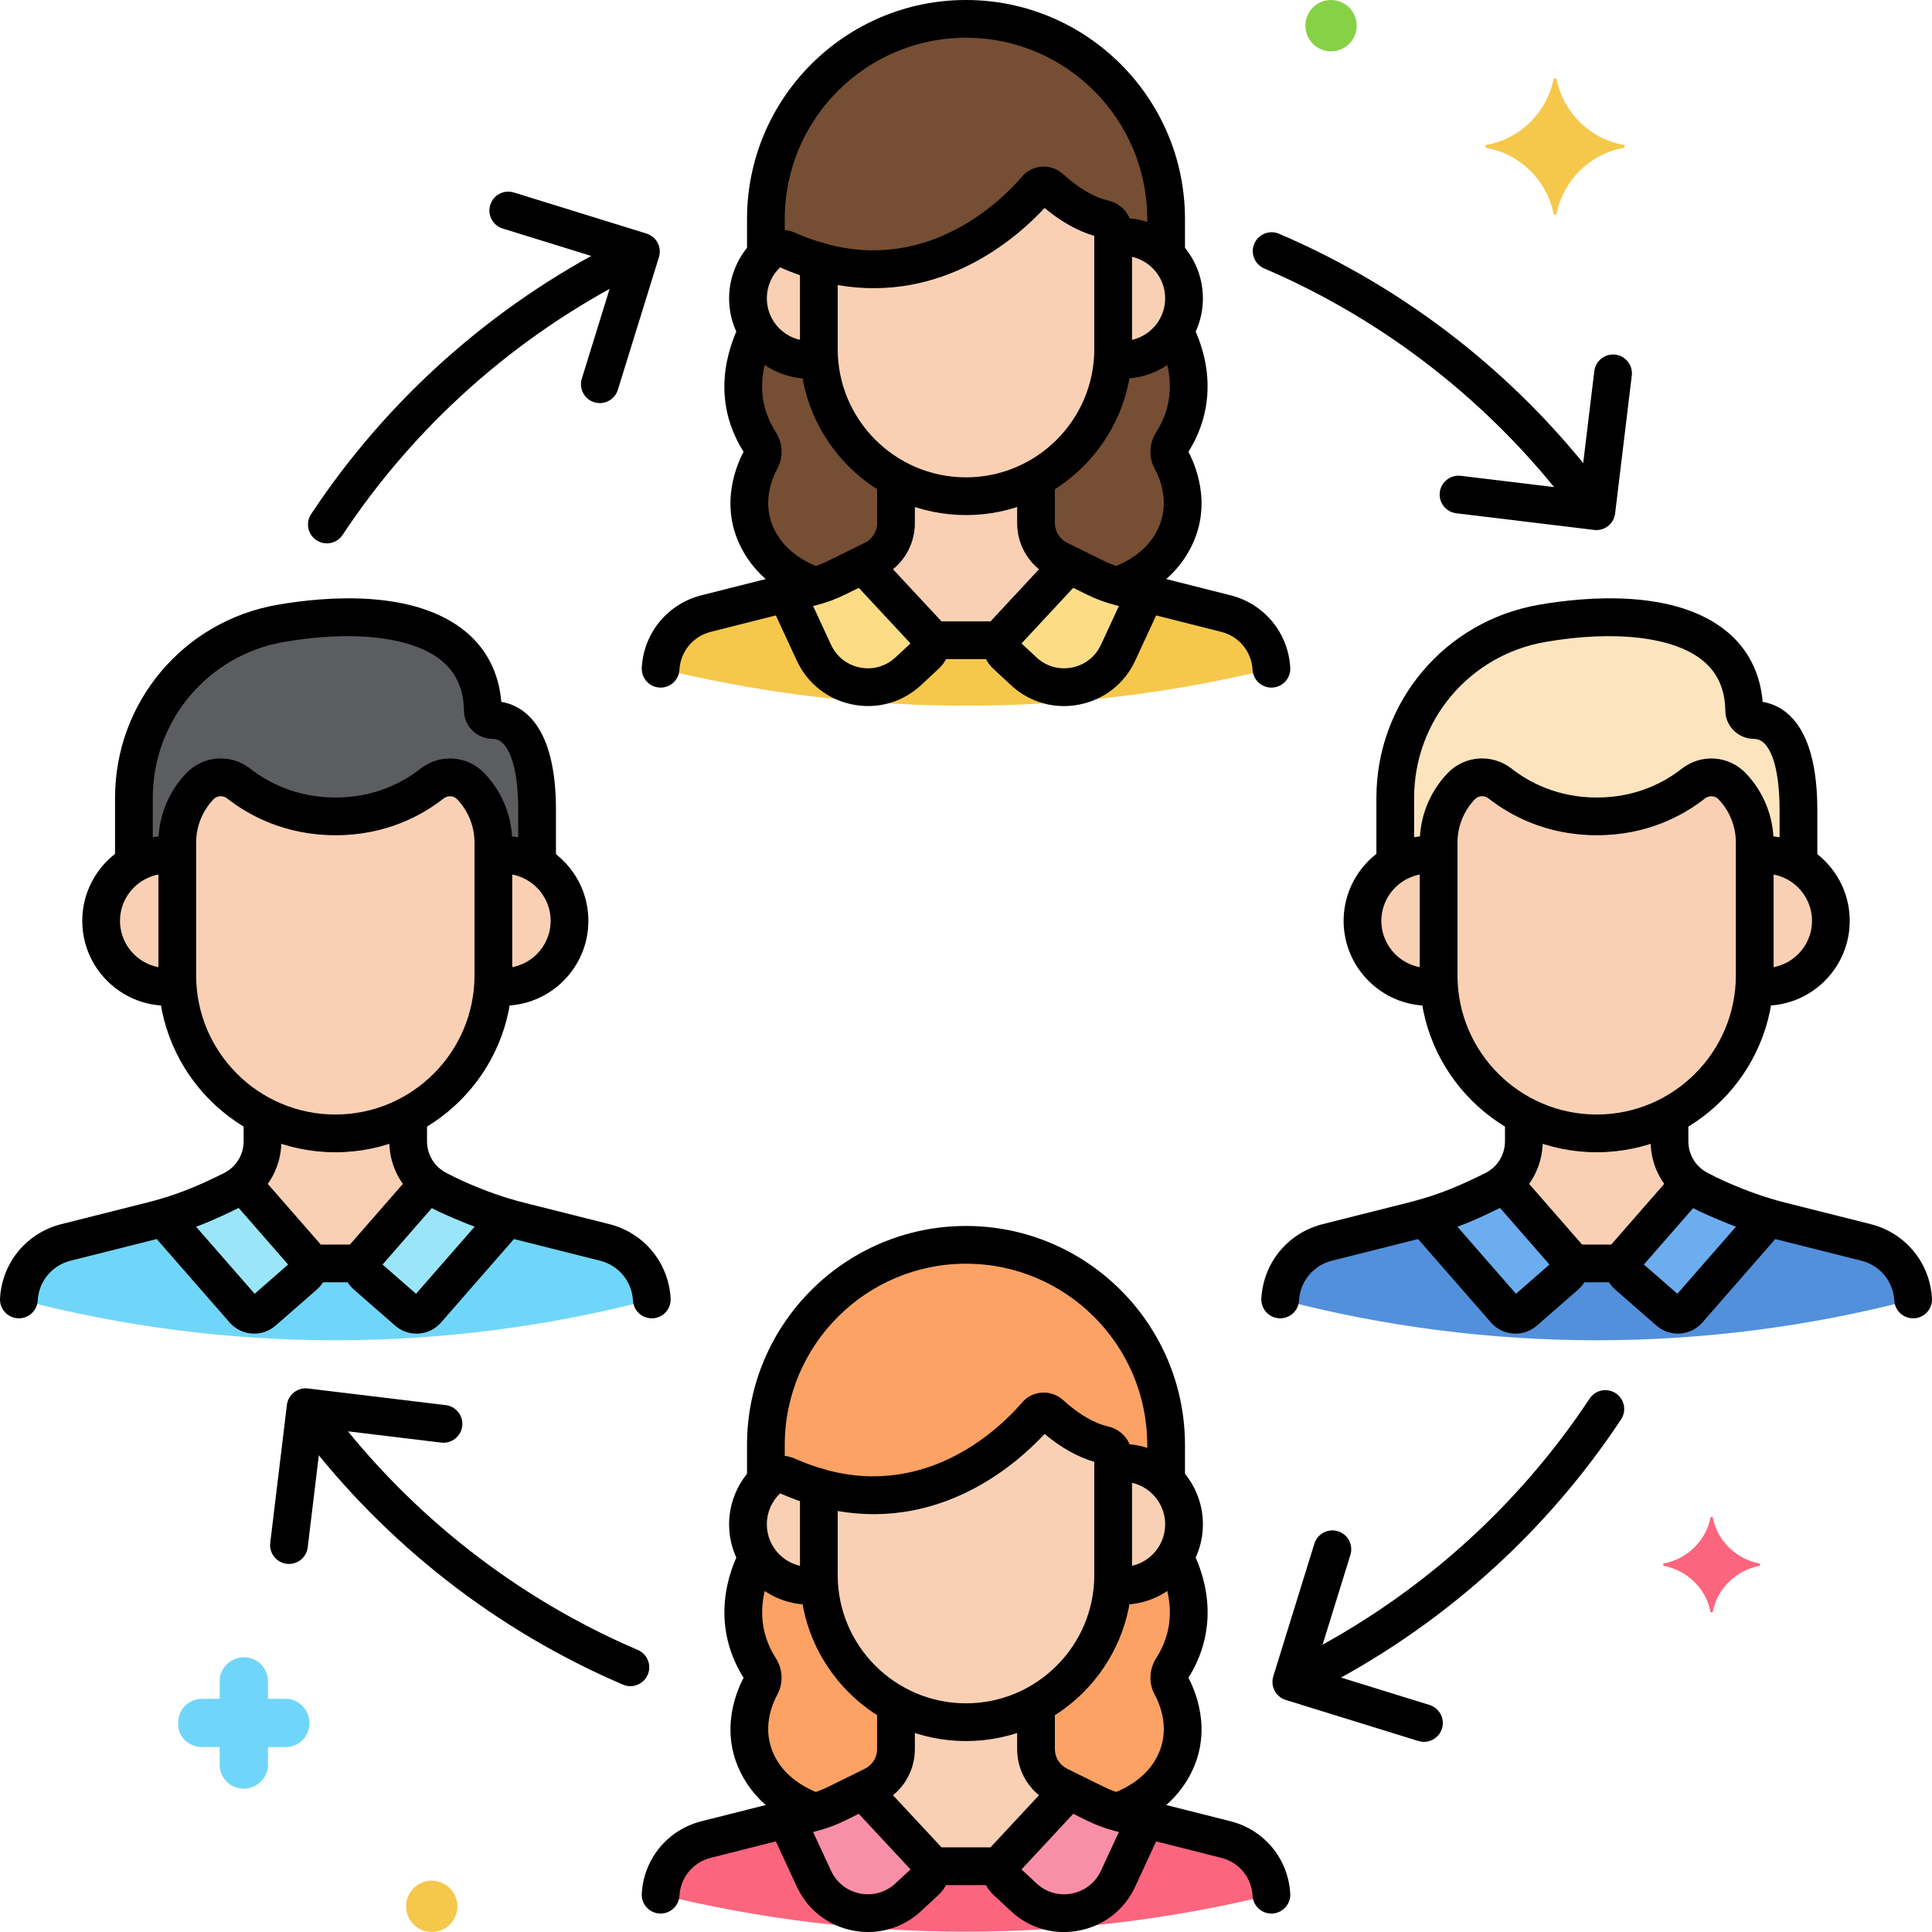 <?xml version="1.0" encoding="utf-8"?>
<!-- Generator: Adobe Illustrator 24.0.0, SVG Export Plug-In . SVG Version: 6.00 Build 0)  -->
<svg version="1.1" xmlns="http://www.w3.org/2000/svg" xmlns:xlink="http://www.w3.org/1999/xlink" x="0px" y="0px"
	 viewBox="0 0 256 256" enable-background="new 0 0 256 256" xml:space="preserve">
<g id="Layer_1">
</g>
<g id="Layer_2">
</g>
<g id="Layer_3">
</g>
<g id="Layer_4">
</g>
<g id="Layer_5">
</g>
<g id="Layer_6">
</g>
<g id="Layer_7">
</g>
<g id="Layer_8">
</g>
<g id="Layer_9">
</g>
<g id="Layer_10">
</g>
<g id="Layer_11">
</g>
<g id="Layer_12">
</g>
<g id="Layer_13">
</g>
<g id="Layer_14">
</g>
<g id="Layer_15">
</g>
<g id="Layer_16">
</g>
<g id="Layer_17">
</g>
<g id="Layer_18">
</g>
<g id="Layer_19">
</g>
<g id="Layer_20">
</g>
<g id="Layer_21">
</g>
<g id="Layer_22">
</g>
<g id="Layer_23">
</g>
<g id="Layer_24">
</g>
<g id="Layer_25">
</g>
<g id="Layer_26">
</g>
<g id="Layer_27">
</g>
<g id="Layer_28">
</g>
<g id="Layer_29">
</g>
<g id="Layer_30">
</g>
<g id="Layer_31">
</g>
<g id="Layer_32">
</g>
<g id="Layer_33">
</g>
<g id="Layer_34">
</g>
<g id="Layer_35">
</g>
<g id="Layer_36">
</g>
<g id="Layer_37">
</g>
<g id="Layer_38">
</g>
<g id="Layer_39">
</g>
<g id="Layer_40">
</g>
<g id="Layer_41">
</g>
<g id="Layer_42">
	<g>
		<g>
			<g>
				<path fill="#F9D0B4" d="M62.384,104.186c-1.37-1.436-3.596-1.568-5.157-0.343c-2.468,1.938-6.739,4.332-12.771,4.332
					c-6.047,0-10.34-2.406-12.819-4.346c-1.56-1.221-3.782-1.084-5.149,0.35l-0.007,0.008c-1.92,2.014-2.992,4.69-2.992,7.473
					v17.577c0,11.519,9.425,20.944,20.944,20.944c11.519,0,20.944-9.425,20.944-20.944v-17.577
					C65.376,108.875,64.305,106.199,62.384,104.186z"/>
			</g>
		</g>
		<g>
			<g>
				<path fill="#F9D0B4" d="M66.72,113.274c-0.458,0-0.906,0.039-1.344,0.106v15.855c0,0.472-0.022,0.94-0.053,1.405
					c0.456,0.073,0.92,0.122,1.397,0.122c4.829,0,8.744-3.915,8.744-8.744S71.55,113.274,66.72,113.274z"/>
			</g>
		</g>
		<g>
			<g>
				<path fill="#F9D0B4" d="M23.489,129.235V113.38c-0.438-0.068-0.886-0.106-1.344-0.106c-4.829,0-8.744,3.915-8.744,8.744
					s3.915,8.744,8.744,8.744c0.477,0,0.941-0.049,1.397-0.122v0C23.511,130.175,23.489,129.708,23.489,129.235z"/>
			</g>
		</g>
		<g>
			<g>
				<path fill="#5B5D60" d="M65.298,95.408c-0.701,0-1.309-0.541-1.319-1.242c-0.161-11.67-13.487-13.863-26.759-11.571
					c-11.252,1.943-19.476,11.701-19.476,23.119v8.756c1.294-0.756,2.795-1.197,4.402-1.197c0.458,0,0.906,0.038,1.344,0.106v-1.722
					c0-2.783,1.071-5.459,2.992-7.473l0.007-0.008c1.367-1.433,3.589-1.57,5.149-0.35c2.479,1.94,6.772,4.346,12.819,4.346
					c6.032,0,10.303-2.395,12.771-4.332c1.561-1.225,3.788-1.093,5.157,0.343c1.921,2.014,2.992,4.69,2.992,7.473v1.722
					c0.438-0.068,0.886-0.106,1.344-0.106c1.626,0,3.143,0.452,4.448,1.225v-7.189C71.168,96.86,67.395,95.408,65.298,95.408z"/>
			</g>
		</g>
		<g>
			<g>
				<path fill="#70D6F9" d="M80.131,164.629l-11.339-2.854c-6.01-1.513-10.736-4.105-10.675-4.074
					c-2.471-1.218-4.036-3.734-4.036-6.489v-3.408c-2.892,1.514-6.174,2.376-9.649,2.376s-6.756-0.863-9.649-2.376v3.408
					c0,2.751-1.56,5.269-4.028,6.485c-3.342,1.648-6.258,2.964-10.683,4.078l-11.339,2.854c-3.508,0.883-6.034,3.944-6.235,7.555h0
					c27.49,7.211,56.375,7.211,83.865,0h0C86.164,168.573,83.638,165.512,80.131,164.629z"/>
			</g>
		</g>
		<g>
			<g>
				<path fill="#5290DB" d="M247.265,164.629l-11.339-2.854c-6.01-1.513-10.736-4.105-10.675-4.074
					c-2.471-1.218-4.036-3.734-4.036-6.489v-3.408c-2.892,1.514-6.174,2.376-9.649,2.376h0c-3.475,0-6.756-0.863-9.649-2.376v3.408
					c0,2.751-1.56,5.269-4.028,6.485c-3.342,1.648-6.257,2.964-10.683,4.078l-11.339,2.854c-3.508,0.883-6.034,3.944-6.235,7.555h0
					c27.49,7.211,56.375,7.211,83.865,0h0C253.299,168.573,250.773,165.512,247.265,164.629z"/>
			</g>
		</g>
		<g>
			<g>
				<path fill="#F9D0B4" d="M229.519,104.186c-1.369-1.436-3.596-1.568-5.157-0.343c-2.468,1.938-6.739,4.332-12.771,4.332
					c-6.047,0-10.34-2.406-12.819-4.346c-1.56-1.221-3.782-1.084-5.149,0.35l-0.007,0.008c-1.921,2.014-2.992,4.69-2.992,7.473
					v17.577c0,11.519,9.425,20.944,20.944,20.944h0c11.519,0,20.944-9.425,20.944-20.944v-17.577
					C232.511,108.875,231.439,106.199,229.519,104.186z"/>
			</g>
		</g>
		<g>
			<g>
				<path fill="#F9D0B4" d="M233.855,113.274c-0.458,0-0.906,0.039-1.344,0.106v15.855c0,0.472-0.022,0.94-0.053,1.405
					c0.456,0.073,0.92,0.122,1.397,0.122c4.829,0,8.744-3.915,8.744-8.744S238.684,113.274,233.855,113.274z"/>
			</g>
		</g>
		<g>
			<g>
				<path fill="#F9D0B4" d="M190.624,129.235V113.38c-0.438-0.068-0.886-0.106-1.344-0.106c-4.829,0-8.744,3.915-8.744,8.744
					s3.915,8.744,8.744,8.744c0.477,0,0.941-0.049,1.397-0.122v0C190.645,130.175,190.624,129.708,190.624,129.235z"/>
			</g>
		</g>
		<g>
			<g>
				<path fill="#FCE4BE" d="M232.433,95.408c-0.701,0-1.309-0.541-1.319-1.242c-0.161-11.67-13.487-13.863-26.759-11.571
					c-11.252,1.943-19.476,11.701-19.476,23.119v8.756c1.294-0.756,2.795-1.197,4.402-1.197c0.458,0,0.906,0.038,1.344,0.106v-1.722
					c0-2.783,1.071-5.459,2.992-7.473l0.007-0.008c1.367-1.433,3.589-1.57,5.149-0.35c2.479,1.94,6.772,4.346,12.819,4.346
					c6.032,0,10.303-2.395,12.771-4.332c1.561-1.225,3.788-1.093,5.157,0.343c1.921,2.014,2.992,4.69,2.992,7.473v1.722
					c0.438-0.068,0.886-0.106,1.344-0.106c1.626,0,3.143,0.452,4.448,1.225v-7.189C238.303,96.86,234.529,95.408,232.433,95.408z"/>
			</g>
		</g>
		<g>
			<g>
				<path fill="#F9D0B4" d="M148.751,31.391c-0.426,0-0.843,0.036-1.251,0.099v14.762c0,0.44-0.02,0.875-0.049,1.308
					c0.424,0.068,0.857,0.114,1.3,0.114c4.496,0,8.141-3.645,8.141-8.141C156.892,35.035,153.247,31.391,148.751,31.391z"/>
			</g>
		</g>
		<g>
			<g>
				<path fill="#F9D0B4" d="M146.3,29.013c-1.973-0.457-4.369-1.6-7.115-4.095c-0.543-0.494-1.381-0.453-1.858,0.104
					c-2.97,3.466-13.5,13.983-28.826,9.617v11.612c0,10.725,8.775,19.499,19.499,19.499c10.725,0,19.499-8.775,19.499-19.499V30.498
					C147.499,29.782,146.998,29.174,146.3,29.013z"/>
			</g>
		</g>
		<g>
			<g>
				<path fill="#F9D0B4" d="M108.501,46.251V34.639c-1.339-0.382-2.714-0.875-4.124-1.498c-0.909-0.401-1.971-0.217-2.696,0.463
					c-1.582,1.483-2.572,3.587-2.572,5.927c0,4.496,3.645,8.141,8.141,8.141c0.444,0,0.876-0.045,1.3-0.114
					C108.521,47.126,108.501,46.691,108.501,46.251z"/>
			</g>
		</g>
		<g>
			<g>
				<path fill="#754E34" d="M128,2.5c-14.584,0-26.516,11.932-26.516,26.516v4.792c0.066-0.067,0.127-0.138,0.196-0.203
					c0.725-0.68,1.787-0.865,2.696-0.463c1.41,0.623,2.785,1.116,4.124,1.498c15.326,4.365,25.856-6.151,28.826-9.617
					c0.477-0.557,1.315-0.598,1.858-0.104c2.746,2.495,5.142,3.638,7.115,4.095c0.698,0.162,1.199,0.769,1.199,1.485v0.992
					c0.408-0.063,0.825-0.099,1.251-0.099c2.253,0,4.291,0.915,5.765,2.394v-4.769C154.516,14.432,142.583,2.5,128,2.5z"/>
			</g>
		</g>
		<g>
			<g>
				<path fill="#754E34" d="M155.313,58.603c3.724-5.841,1.965-11.528,0.323-14.74c-1.442,2.286-3.982,3.81-6.885,3.81
					c-0.444,0-0.876-0.045-1.3-0.114c-0.458,6.823-4.461,12.714-10.175,15.829v5.914c0,1.893,0.993,3.625,2.585,4.606
					c0.638,0.393-0.172-0.068,5.26,2.634c0.731,0.36,1.696,0.742,2.44,0.975c0.148,0.046,0.297,0.087,0.446,0.129
					c2.87-1.05,5.401-2.718,7.041-5.314c3.007-4.761,1.252-9.374,0.146-11.438C154.803,60.167,154.87,59.297,155.313,58.603z"/>
			</g>
		</g>
		<g>
			<g>
				<path fill="#754E34" d="M108.55,47.559c-0.424,0.068-0.857,0.114-1.3,0.114c-2.902,0-5.443-1.524-6.884-3.81
					c-1.643,3.212-3.402,8.899,0.322,14.74c0.443,0.694,0.51,1.564,0.121,2.289c-1.107,2.065-2.861,6.677,0.146,11.438
					c1.64,2.596,4.172,4.264,7.041,5.314c0.149-0.042,0.298-0.083,0.446-0.129c0.744-0.233,1.709-0.615,2.44-0.975
					c5.784-2.877,4.67-2.27,5.26-2.634c1.591-0.98,2.585-2.713,2.585-4.606v-5.914C113.011,60.274,109.008,54.382,108.55,47.559z"/>
			</g>
		</g>
		<g>
			<g>
				<path fill="#F9D0B4" d="M148.751,193.838c-0.426,0-0.843,0.036-1.251,0.099v14.762c0,0.44-0.02,0.875-0.049,1.308
					c0.424,0.068,0.857,0.114,1.3,0.114c4.496,0,8.141-3.645,8.141-8.141C156.892,197.483,153.247,193.838,148.751,193.838z"/>
			</g>
		</g>
		<g>
			<g>
				<path fill="#F9D0B4" d="M146.3,191.46c-1.973-0.457-4.369-1.6-7.115-4.095c-0.543-0.494-1.381-0.453-1.858,0.104
					c-2.97,3.466-13.5,13.983-28.826,9.617v11.612c0,10.725,8.775,19.499,19.499,19.499c10.725,0,19.499-8.775,19.499-19.499
					v-15.753C147.499,192.229,146.998,191.622,146.3,191.46z"/>
			</g>
		</g>
		<g>
			<g>
				<path fill="#F9D0B4" d="M108.501,208.699v-11.612c-1.339-0.382-2.714-0.875-4.124-1.498c-0.909-0.402-1.971-0.217-2.696,0.463
					c-1.582,1.483-2.572,3.587-2.572,5.927c0,4.496,3.645,8.141,8.141,8.141c0.444,0,0.876-0.045,1.3-0.113
					C108.521,209.574,108.501,209.139,108.501,208.699z"/>
			</g>
		</g>
		<g>
			<g>
				<path fill="#FCA265" d="M128,164.947c-14.584,0-26.516,11.932-26.516,26.516v4.792c0.066-0.067,0.127-0.138,0.196-0.203
					c0.725-0.68,1.787-0.865,2.696-0.463c1.41,0.623,2.785,1.116,4.124,1.498c15.326,4.365,25.856-6.151,28.826-9.617
					c0.477-0.557,1.315-0.598,1.858-0.104c2.746,2.495,5.142,3.638,7.115,4.095c0.698,0.162,1.199,0.769,1.199,1.485v0.992
					c0.408-0.063,0.825-0.099,1.251-0.099c2.253,0,4.291,0.915,5.765,2.394v-4.769C154.516,176.879,142.583,164.947,128,164.947z"/>
			</g>
		</g>
		<g>
			<g>
				<path fill="#FC657E" d="M162.435,243.748l-3.876-0.978c-0.363-0.092-9.591-2.421-10.067-2.541
					c-1.165-0.293-2.296-0.709-3.373-1.24l-4.821-2.377c-1.851-0.913-3.023-2.798-3.023-4.862v-5.914
					c-2.762,1.506-5.923,2.363-9.275,2.363c-3.351,0-6.513-0.857-9.275-2.363v5.914c0,2.064-1.172,3.949-3.024,4.862l-4.821,2.377
					c-1.078,0.531-2.208,0.947-3.373,1.24c-0.069,0.017-10.003,2.525-10.067,2.541l-3.876,0.978
					c-3.393,0.854-5.837,3.815-6.031,7.309h0c26.582,6.531,54.35,6.531,80.933,0h0C168.272,247.563,165.828,244.602,162.435,243.748
					z"/>
			</g>
		</g>
		<g>
			<g>
				<path fill="#F5C84C" d="M162.435,81.301l-3.876-0.978c-0.363-0.092-9.591-2.421-10.067-2.541
					c-1.165-0.293-2.296-0.709-3.373-1.24l-4.821-2.377c-1.851-0.913-3.023-2.798-3.023-4.862v-5.914
					c-2.762,1.506-5.923,2.363-9.275,2.363c-3.351,0-6.513-0.857-9.275-2.363v5.914c0,2.064-1.172,3.949-3.024,4.862l-4.821,2.377
					c-1.078,0.531-2.208,0.947-3.373,1.24c-0.069,0.017-10.003,2.525-10.067,2.541l-3.876,0.978
					c-3.393,0.854-5.837,3.815-6.031,7.309h0c26.582,6.531,54.35,6.531,80.933,0h0C168.272,85.116,165.828,82.155,162.435,81.301z"
					/>
			</g>
		</g>
		<g>
			<g>
				<path fill="#FCA265" d="M155.313,221.05c3.724-5.841,1.965-11.528,0.323-14.74c-1.442,2.286-3.982,3.81-6.885,3.81
					c-0.444,0-0.876-0.045-1.3-0.114c-0.458,6.823-4.461,12.714-10.175,15.829v5.914c0,1.893,0.993,3.625,2.585,4.606
					c0.638,0.393-0.172-0.068,5.26,2.634c0.731,0.36,1.696,0.742,2.44,0.975c0.148,0.046,0.297,0.087,0.446,0.129
					c2.87-1.05,5.401-2.718,7.041-5.314c3.007-4.761,1.252-9.374,0.146-11.438C154.803,222.614,154.87,221.744,155.313,221.05z"/>
			</g>
		</g>
		<g>
			<g>
				<path fill="#FCA265" d="M108.55,210.007c-0.424,0.068-0.857,0.114-1.3,0.114c-2.902,0-5.443-1.524-6.884-3.81
					c-1.643,3.212-3.402,8.899,0.322,14.74c0.443,0.694,0.51,1.563,0.121,2.289c-1.107,2.065-2.861,6.677,0.146,11.438
					c1.64,2.597,4.172,4.264,7.041,5.314c0.149-0.042,0.298-0.083,0.446-0.129c0.744-0.233,1.709-0.615,2.44-0.975
					c5.784-2.877,4.67-2.27,5.26-2.634c1.591-0.98,2.585-2.713,2.585-4.606v-5.914C113.011,222.721,109.008,216.829,108.55,210.007z
					"/>
			</g>
		</g>
		<g>
			<g>
				<path fill="#9BE5F9" d="M58.117,157.7c-0.495-0.244-0.942-0.552-1.358-0.892l-8.403,9.621c-0.659,0.755-0.582,1.901,0.173,2.56
					l5.469,4.777c0.755,0.659,1.901,0.582,2.56-0.173l10.691-12.24C61.995,159.826,58.061,157.673,58.117,157.7z"/>
			</g>
		</g>
		<g>
			<g>
				<path fill="#9BE5F9" d="M40.51,166.429l-8.403-9.621c-0.417,0.34-0.864,0.648-1.358,0.892c-2.932,1.446-5.539,2.636-9.126,3.659
					l10.686,12.234c0.659,0.755,1.805,0.832,2.56,0.173l5.469-4.777C41.092,168.33,41.169,167.184,40.51,166.429z"/>
			</g>
		</g>
		<g>
			<g>
				<path fill="#F9D0B4" d="M54.081,151.211v-3.409c-2.893,1.514-6.174,2.376-9.649,2.376h0c-3.475,0-6.756-0.862-9.649-2.376v3.409
					c0,2.203-1.012,4.241-2.677,5.597l8.403,9.621c0.251,0.287,0.393,0.631,0.434,0.982h6.977c0.041-0.352,0.184-0.695,0.434-0.982
					l8.403-9.621C55.094,155.452,54.081,153.414,54.081,151.211z"/>
			</g>
		</g>
		<g>
			<g>
				<path fill="#6CADEF" d="M225.252,157.7c-0.495-0.244-0.942-0.552-1.358-0.892l-8.403,9.621c-0.659,0.755-0.582,1.901,0.173,2.56
					l5.469,4.777c0.755,0.659,1.901,0.582,2.56-0.173l10.691-12.24C229.129,159.826,225.195,157.673,225.252,157.7z"/>
			</g>
		</g>
		<g>
			<g>
				<path fill="#6CADEF" d="M207.644,166.429l-8.403-9.621c-0.417,0.34-0.864,0.648-1.358,0.892
					c-2.932,1.446-5.539,2.636-9.126,3.659l10.686,12.234c0.659,0.755,1.805,0.832,2.56,0.173l5.469-4.777
					C208.226,168.33,208.304,167.184,207.644,166.429z"/>
			</g>
		</g>
		<g>
			<g>
				<path fill="#F9D0B4" d="M221.216,151.211v-3.409c-2.893,1.514-6.174,2.376-9.649,2.376h0c-3.475,0-6.756-0.862-9.649-2.376
					v3.409c0,2.203-1.012,4.241-2.677,5.597l8.403,9.621c0.251,0.287,0.393,0.631,0.434,0.982h6.977
					c0.041-0.352,0.184-0.695,0.434-0.982l8.403-9.621C222.228,155.452,221.216,153.414,221.216,151.211z"/>
			</g>
		</g>
		<g>
			<g>
				<path fill="#FCDD86" d="M122.799,83.903l-8.443-9.075l-3.475,1.713c-1.078,0.531-2.208,0.947-3.373,1.24
					c-0.026,0.007-1.495,0.377-3.302,0.833l3.646,7.872c2.25,4.857,8.586,6.101,12.506,2.455l2.339-2.176
					C123.515,86.004,123.561,84.722,122.799,83.903z"/>
			</g>
		</g>
		<g>
			<g>
				<path fill="#FCDD86" d="M148.493,77.781c-1.165-0.293-2.296-0.709-3.373-1.24l-3.475-1.713l-8.443,9.075
					c-0.762,0.819-0.716,2.101,0.103,2.863l2.339,2.176c3.919,3.646,10.256,2.402,12.506-2.455l3.646-7.872
					C150.083,78.182,148.671,77.826,148.493,77.781z"/>
			</g>
		</g>
		<g>
			<g>
				<path fill="#F9D0B4" d="M140.299,74.164c-1.851-0.913-3.024-2.798-3.024-4.862v-5.913c-2.762,1.506-5.923,2.363-9.275,2.363
					c-3.351,0-6.513-0.857-9.275-2.363v5.913c0,2.064-1.172,3.949-3.024,4.862l-1.346,0.664l8.443,9.075
					c0.253,0.272,0.409,0.596,0.485,0.934h9.433c0.076-0.338,0.232-0.663,0.485-0.934l8.443-9.075L140.299,74.164z"/>
			</g>
		</g>
		<g>
			<g>
				<path fill="#F98FA6" d="M122.799,246.35l-8.443-9.075l-3.475,1.713c-1.078,0.531-2.208,0.947-3.373,1.24
					c-0.026,0.007-1.495,0.377-3.302,0.833l3.646,7.872c2.25,4.857,8.586,6.101,12.506,2.455l2.339-2.176
					C123.515,248.451,123.561,247.169,122.799,246.35z"/>
			</g>
		</g>
		<g>
			<g>
				<path fill="#F98FA6" d="M148.493,240.229c-1.165-0.293-2.296-0.709-3.373-1.24l-3.475-1.713l-8.443,9.075
					c-0.762,0.819-0.716,2.101,0.103,2.863l2.339,2.176c3.919,3.646,10.256,2.402,12.506-2.455l3.646-7.872
					C150.083,240.63,148.671,240.273,148.493,240.229z"/>
			</g>
		</g>
		<g>
			<g>
				<path fill="#F9D0B4" d="M140.299,236.611c-1.851-0.913-3.024-2.798-3.024-4.862v-5.913c-2.762,1.506-5.923,2.363-9.275,2.363
					c-3.351,0-6.513-0.857-9.275-2.363v5.913c0,2.064-1.172,3.949-3.024,4.862l-1.346,0.664l8.443,9.075
					c0.253,0.272,0.409,0.596,0.485,0.934h9.433c0.076-0.338,0.232-0.663,0.485-0.934l8.443-9.075L140.299,236.611z"/>
			</g>
		</g>
		<g>
			<g>
				<path fill="#70D6F9" d="M37.906,225.1h-2.4v-2.3c0-1.8-1.4-3.2-3.2-3.2c-1.7,0-3.2,1.4-3.2,3.1v2.4h-2.3c-1.8,0-3.2,1.4-3.2,3.2
					c-0.1,1.7,1.3,3.2,3.2,3.2h2.3v2.3c0,1.8,1.4,3.2,3.2,3.2c1.7,0,3.2-1.4,3.2-3.1v-2.4h2.3c1.8,0,3.2-1.4,3.2-3.2
					C41.006,226.6,39.606,225.1,37.906,225.1z"/>
			</g>
		</g>
		<g>
			<g>
				<path fill="#F5C84C" d="M57.206,249.2c-1.878,0-3.4,1.522-3.4,3.4c0,1.878,1.522,3.4,3.4,3.4c1.878,0,3.4-1.522,3.4-3.4
					C60.606,250.722,59.083,249.2,57.206,249.2z"/>
			</g>
		</g>
		<g>
			<g>
				<path fill="#FC657E" d="M233.15,207.175c-3.1-0.6-5.6-3-6.2-6.1c0-0.1-0.3-0.1-0.3,0c-0.6,3.1-3.1,5.5-6.2,6.1
					c-0.1,0-0.1,0.2,0,0.3c3.1,0.6,5.6,3,6.2,6.1c0,0.1,0.3,0.1,0.3,0c0.6-3.1,3.1-5.5,6.2-6.1
					C233.25,207.375,233.25,207.175,233.15,207.175z"/>
			</g>
		</g>
		<g>
			<g>
				<path fill="#87D147" d="M176.369,0c-1.878,0-3.4,1.522-3.4,3.4c0,1.878,1.522,3.4,3.4,3.4c1.878,0,3.4-1.522,3.4-3.4
					C179.769,1.522,178.246,0,176.369,0z"/>
			</g>
		</g>
		<g>
			<g>
				<path fill="#F5C84C" d="M215.15,19.2c-4.5-0.8-8-4.3-8.9-8.7c0-0.2-0.4-0.2-0.4,0c-0.9,4.4-4.4,7.9-8.9,8.7
					c-0.2,0-0.2,0.3,0,0.4c4.5,0.8,8,4.3,8.9,8.7c0,0.2,0.4,0.2,0.4,0c0.9-4.4,4.4-7.9,8.9-8.7C215.35,19.5,215.35,19.2,215.15,19.2
					z"/>
			</g>
		</g>
		<g>
			<g>
				<path d="M34.784,146.208c-1.381,0-2.5,1.119-2.5,2.5v2.503c0,1.816-1.012,3.444-2.641,4.247
					c-3.015,1.486-5.861,2.805-10.18,3.893l-11.339,2.854c-4.594,1.156-7.857,5.111-8.121,9.84
					c-0.077,1.379,0.979,2.559,2.357,2.635c0.047,0.002,0.095,0.004,0.142,0.004c1.317,0,2.419-1.03,2.494-2.361
					c0.141-2.533,1.889-4.651,4.349-5.27l11.339-2.854c4.795-1.207,7.896-2.642,11.17-4.257c3.35-1.651,5.43-4.997,5.43-8.731
					v-2.503C37.284,147.327,36.165,146.208,34.784,146.208z"/>
			</g>
		</g>
		<g>
			<g>
				<path d="M80.741,162.205l-11.339-2.854c-5.435-1.368-9.818-3.699-10.056-3.828c-0.041-0.022-0.082-0.044-0.124-0.065
					c-1.629-0.803-2.641-2.431-2.641-4.247v-2.503c0-1.381-1.119-2.5-2.5-2.5s-2.5,1.119-2.5,2.5v2.503
					c0,3.679,2.019,6.98,5.281,8.656c0.659,0.417,1.695,0.883,3.362,1.603c1.837,0.793,4.709,1.911,7.958,2.729l11.339,2.854
					c2.46,0.619,4.208,2.737,4.349,5.27c0.074,1.331,1.177,2.361,2.494,2.361c0.047,0,0.094-0.001,0.142-0.004
					c1.378-0.077,2.434-1.256,2.357-2.635C88.598,167.315,85.335,163.361,80.741,162.205z"/>
			</g>
		</g>
		<g>
			<g>
				<g>
					<g>
						<path d="M64.194,102.461c-2.258-2.37-5.918-2.621-8.51-0.585c-2.208,1.733-5.948,3.799-11.228,3.799
							c-5.292,0-9.054-2.075-11.279-3.815c-2.59-2.026-6.243-1.771-8.506,0.601c-2.375,2.49-3.682,5.757-3.682,9.198v17.577
							c0,12.927,10.517,23.444,23.443,23.444s23.444-10.517,23.444-23.444v-17.577C67.876,108.217,66.569,104.951,64.194,102.461z
							 M62.876,129.235c0,10.17-8.274,18.444-18.444,18.444s-18.443-8.274-18.443-18.444v-17.577c0-2.15,0.817-4.192,2.308-5.755
							c0.255-0.268,0.598-0.403,0.947-0.403c0.296,0,0.597,0.098,0.852,0.297c2.843,2.225,7.643,4.878,14.36,4.878
							c6.708,0,11.487-2.646,14.314-4.866c0.556-0.438,1.331-0.395,1.804,0.101c0,0,0,0.001,0,0.001
							c1.484,1.556,2.301,3.597,2.301,5.748V129.235z"/>
					</g>
				</g>
			</g>
		</g>
		<g>
			<g>
				<path d="M66.72,110.773c-1.381,0-2.5,1.119-2.5,2.5s1.119,2.5,2.5,2.5c3.443,0,6.244,2.801,6.244,6.244
					s-2.801,6.244-6.244,6.244c-1.381,0-2.5,1.119-2.5,2.5s1.119,2.5,2.5,2.5c6.2,0,11.244-5.044,11.244-11.244
					S72.92,110.773,66.72,110.773z"/>
			</g>
		</g>
		<g>
			<g>
				<path d="M22.145,128.262c-3.443,0-6.244-2.801-6.244-6.244s2.801-6.244,6.244-6.244c1.381,0,2.5-1.119,2.5-2.5
					s-1.119-2.5-2.5-2.5c-6.2,0-11.244,5.044-11.244,11.244s5.044,11.244,11.244,11.244c1.381,0,2.5-1.119,2.5-2.5
					S23.526,128.262,22.145,128.262z"/>
			</g>
		</g>
		<g>
			<g>
				<path d="M66.425,93.001c-0.31-3.785-1.918-6.976-4.692-9.279c-6.85-5.689-18.566-4.692-24.938-3.59
					c-12.487,2.157-21.551,12.916-21.551,25.583v8.16c0,1.381,1.119,2.5,2.5,2.5s2.5-1.119,2.5-2.5v-8.16
					c0-10.228,7.318-18.915,17.401-20.656c9.262-1.598,17.074-0.662,20.894,2.51c1.939,1.61,2.901,3.78,2.94,6.632
					c0.029,2.044,1.742,3.708,3.819,3.708c2.079,0,3.37,3.602,3.37,9.401v6.794c0,1.381,1.119,2.5,2.5,2.5s2.5-1.119,2.5-2.5v-6.794
					C73.668,95.997,69.234,93.467,66.425,93.001z"/>
			</g>
		</g>
		<g>
			<g>
				<path d="M201.918,146.375c-1.381,0-2.5,1.119-2.5,2.5v2.336c0,1.816-1.012,3.444-2.642,4.247
					c-3.013,1.486-5.859,2.805-10.179,3.893l-11.339,2.854c-4.594,1.156-7.857,5.111-8.121,9.84
					c-0.077,1.379,0.979,2.559,2.357,2.635c0.047,0.002,0.095,0.004,0.142,0.004c1.317,0,2.419-1.03,2.494-2.361
					c0.141-2.533,1.889-4.651,4.349-5.27l11.339-2.854c4.796-1.208,7.896-2.642,11.17-4.257c3.35-1.651,5.43-4.997,5.43-8.731
					v-2.336C204.418,147.494,203.299,146.375,201.918,146.375z"/>
			</g>
		</g>
		<g>
			<g>
				<path d="M247.876,162.205l-11.339-2.854c-5.433-1.368-9.816-3.699-10.056-3.827c-0.041-0.023-0.082-0.045-0.124-0.065
					c-1.629-0.803-2.641-2.431-2.641-4.247v-2.336c0-1.381-1.119-2.5-2.5-2.5s-2.5,1.119-2.5,2.5v2.336
					c0,3.679,2.019,6.98,5.281,8.656c0.659,0.417,1.694,0.883,3.361,1.603c1.837,0.793,4.709,1.911,7.958,2.729l11.339,2.854
					c2.46,0.619,4.208,2.737,4.349,5.27c0.074,1.331,1.177,2.361,2.494,2.361c0.047,0,0.094-0.001,0.142-0.004
					c1.378-0.077,2.434-1.256,2.357-2.635C255.732,167.315,252.469,163.361,247.876,162.205z"/>
			</g>
		</g>
		<g>
			<g>
				<g>
					<g>
						<path d="M231.329,102.46c-2.259-2.368-5.917-2.621-8.51-0.584c-2.208,1.733-5.948,3.799-11.228,3.799
							c-5.292,0-9.054-2.075-11.278-3.815c-2.588-2.025-6.243-1.771-8.499,0.593c-0.009,0.01-0.02,0.021-0.031,0.033
							c-2.36,2.487-3.659,5.744-3.659,9.173v17.577c0,12.927,10.517,23.444,23.444,23.444s23.443-10.517,23.443-23.444v-17.577
							C235.011,108.218,233.703,104.951,231.329,102.46z M230.011,129.235c0,10.17-8.273,18.444-18.443,18.444
							s-18.444-8.274-18.444-18.444v-17.577c0-2.15,0.817-4.192,2.301-5.748c0.007-0.007,0.014-0.015,0.022-0.023
							c0.473-0.479,1.236-0.52,1.784-0.091c2.843,2.225,7.643,4.878,14.36,4.878c6.708,0,11.487-2.646,14.315-4.866
							c0.558-0.438,1.333-0.393,1.804,0.102c1.484,1.556,2.301,3.598,2.301,5.748V129.235z"/>
					</g>
				</g>
			</g>
		</g>
		<g>
			<g>
				<path d="M233.855,110.773c-1.381,0-2.5,1.119-2.5,2.5s1.119,2.5,2.5,2.5c3.443,0,6.244,2.801,6.244,6.244
					s-2.801,6.244-6.244,6.244c-1.381,0-2.5,1.119-2.5,2.5s1.119,2.5,2.5,2.5c6.2,0,11.244-5.044,11.244-11.244
					S240.055,110.773,233.855,110.773z"/>
			</g>
		</g>
		<g>
			<g>
				<path d="M189.28,128.262c-3.443,0-6.244-2.801-6.244-6.244s2.801-6.244,6.244-6.244c1.381,0,2.5-1.119,2.5-2.5
					s-1.119-2.5-2.5-2.5c-6.2,0-11.244,5.044-11.244,11.244s5.044,11.244,11.244,11.244c1.381,0,2.5-1.119,2.5-2.5
					S190.661,128.262,189.28,128.262z"/>
			</g>
		</g>
		<g>
			<g>
				<path d="M233.56,93.002c-0.31-3.785-1.918-6.976-4.692-9.28c-6.85-5.689-18.566-4.692-24.938-3.59
					c-12.488,2.157-21.551,12.916-21.551,25.583v8.035c0,1.381,1.119,2.5,2.5,2.5s2.5-1.119,2.5-2.5v-8.035
					c0-10.228,7.319-18.915,17.402-20.656c9.263-1.598,17.074-0.662,20.894,2.51c1.939,1.61,2.901,3.78,2.94,6.632
					c0.029,2.044,1.742,3.708,3.819,3.708c2.079,0,3.37,3.602,3.37,9.401v6.483c0,1.381,1.119,2.5,2.5,2.5s2.5-1.119,2.5-2.5v-6.483
					C240.803,95.998,236.369,93.468,233.56,93.002z"/>
			</g>
		</g>
		<g>
			<g>
				<path d="M148.75,28.891c-1.381,0-2.5,1.119-2.5,2.5s1.119,2.5,2.5,2.5c3.11,0,5.641,2.531,5.641,5.641s-2.531,5.641-5.641,5.641
					c-1.381,0-2.5,1.119-2.5,2.5s1.119,2.5,2.5,2.5c5.868,0,10.641-4.773,10.641-10.641S154.618,28.891,148.75,28.891z"/>
			</g>
		</g>
		<g>
			<g>
				<g>
					<g>
						<path d="M146.864,26.577c-1.901-0.44-3.919-1.621-5.998-3.509c-0.759-0.69-1.771-1.046-2.801-0.987
							c-1.029,0.064-1.965,0.531-2.636,1.314c0,0,0,0,0,0c-2.635,3.077-12.317,12.807-26.243,8.839
							c-0.754-0.215-1.564-0.063-2.191,0.409c-0.626,0.472-0.994,1.211-0.994,1.995v11.612c0,12.13,9.869,22,22,22s22-9.869,22-22
							V30.498C150,28.617,148.71,27.005,146.864,26.577z M145,46.251c0,9.374-7.626,17-17,17s-17-7.626-17-17v-8.479
							c13.88,2.396,23.68-6.188,27.412-10.213c2.182,1.815,4.391,3.054,6.587,3.696V46.251z"/>
					</g>
				</g>
			</g>
		</g>
		<g>
			<g>
				<path d="M109.186,32.235c-1.258-0.358-2.537-0.823-3.798-1.38c-1.83-0.807-3.955-0.445-5.417,0.926
					c-2.137,2.003-3.362,4.828-3.362,7.751c0,5.868,4.773,10.641,10.641,10.641c1.381,0,2.5-1.119,2.5-2.5s-1.119-2.5-2.5-2.5
					c-3.11,0-5.641-2.531-5.641-5.641c0-1.569,0.633-3.026,1.758-4.103c1.473,0.65,2.97,1.193,4.449,1.615
					c1.326,0.379,2.711-0.391,3.089-1.719C111.283,33.996,110.513,32.613,109.186,32.235z"/>
			</g>
		</g>
		<g>
			<g>
				<path d="M128,0c-16,0-29.016,13.016-29.016,29.016v4.611c0,1.381,1.119,2.5,2.5,2.5s2.5-1.119,2.5-2.5v-4.611
					C103.984,15.773,114.758,5,128,5s24.016,10.773,24.016,24.016v4.531c0,1.381,1.119,2.5,2.5,2.5s2.5-1.119,2.5-2.5v-4.531
					C157.016,13.016,144,0,128,0z"/>
			</g>
		</g>
		<g>
			<g>
				<path d="M118.725,61.297c-1.381,0-2.5,1.119-2.5,2.5v5.505c0,1.121-0.625,2.125-1.629,2.62l-4.821,2.377
					c-0.917,0.452-1.885,0.808-2.87,1.056c-0.069,0.017-10.017,2.528-10.077,2.543l-3.874,0.978
					c-4.478,1.127-7.66,4.983-7.917,9.594c-0.077,1.378,0.979,2.559,2.357,2.635c0.047,0.002,0.094,0.004,0.142,0.004
					c1.317,0,2.419-1.03,2.494-2.361c0.135-2.415,1.801-4.434,4.147-5.024l3.878-0.979c0.11-0.028,9.897-2.499,10.063-2.54
					c1.334-0.336,2.636-0.814,3.868-1.422l4.821-2.377c2.725-1.344,4.417-4.066,4.417-7.104v-5.505
					C121.225,62.416,120.106,61.297,118.725,61.297z"/>
			</g>
		</g>
		<g>
			<g>
				<path d="M163.047,78.877l-13.943-3.52c-0.994-0.25-1.962-0.606-2.878-1.058l-4.821-2.377c-1.005-0.496-1.629-1.5-1.629-2.62
					v-5.509c0-1.381-1.119-2.5-2.5-2.5s-2.5,1.119-2.5,2.5v5.509c0,3.038,1.693,5.76,4.418,7.104l4.821,2.377
					c1.232,0.607,2.534,1.086,3.867,1.422l13.944,3.52c2.345,0.59,4.011,2.609,4.146,5.024c0.074,1.331,1.177,2.361,2.494,2.361
					c0.047,0,0.094-0.001,0.142-0.004c1.378-0.077,2.434-1.257,2.357-2.635C170.705,83.859,167.523,80.003,163.047,78.877z"/>
			</g>
		</g>
		<g>
			<g>
				<path d="M158.22,43.462c-0.581-1.253-2.068-1.797-3.32-1.215c-1.252,0.582-1.796,2.068-1.215,3.32
					c1.34,2.888,2.345,7.26-0.48,11.691c-0.938,1.47-1.02,3.315-0.216,4.814c0.957,1.785,2.221,5.317-0.056,8.922
					c-1.149,1.819-3.003,3.231-5.511,4.198c-1.289,0.496-1.93,1.943-1.434,3.231c0.382,0.993,1.329,1.602,2.333,1.602
					c0.299,0,0.603-0.054,0.898-0.168c3.534-1.361,6.205-3.445,7.941-6.193c3.684-5.833,1.52-11.491,0.314-13.804
					C160.578,54.933,160.843,49.113,158.22,43.462z"/>
			</g>
		</g>
		<g>
			<g>
				<path d="M108.627,75.212c-2.533-0.967-4.403-2.386-5.56-4.216c-2.277-3.605-1.012-7.138-0.056-8.922
					c0.804-1.5,0.722-3.345-0.216-4.815c-2.932-4.598-1.77-9.124-0.279-12.111c0.617-1.235,0.115-2.736-1.121-3.353
					c-1.235-0.617-2.737-0.114-3.353,1.121c-1.686,3.377-3.855,10.059,0.482,16.946c-1.205,2.313-3.369,7.972,0.314,13.804
					c1.746,2.765,4.439,4.856,8.004,6.217c0.293,0.112,0.595,0.165,0.891,0.165c1.007,0,1.956-0.612,2.336-1.609
					C110.563,77.149,109.917,75.704,108.627,75.212z"/>
			</g>
		</g>
		<g>
			<g>
				<path d="M148.75,191.338c-1.381,0-2.5,1.119-2.5,2.5s1.119,2.5,2.5,2.5c3.11,0,5.641,2.531,5.641,5.641
					s-2.531,5.641-5.641,5.641c-1.381,0-2.5,1.119-2.5,2.5s1.119,2.5,2.5,2.5c5.868,0,10.641-4.773,10.641-10.641
					S154.618,191.338,148.75,191.338z"/>
			</g>
		</g>
		<g>
			<g>
				<g>
					<g>
						<path d="M146.864,189.024c-1.901-0.44-3.919-1.621-5.998-3.509c-0.76-0.691-1.777-1.053-2.802-0.987
							c-1.029,0.064-1.965,0.531-2.636,1.315c-2.636,3.077-12.316,12.807-26.242,8.839c-0.754-0.215-1.564-0.063-2.191,0.409
							c-0.626,0.472-0.994,1.211-0.994,1.995v11.612c0,12.13,9.869,22,22,22s22-9.869,22-22v-15.753
							C150,191.064,148.71,189.452,146.864,189.024z M145,208.699c0,9.374-7.626,17-17,17s-17-7.626-17-17v-8.479
							c13.88,2.394,23.68-6.189,27.412-10.213c2.182,1.815,4.391,3.054,6.587,3.696V208.699z"/>
					</g>
				</g>
			</g>
		</g>
		<g>
			<g>
				<path d="M109.186,194.682c-1.258-0.358-2.537-0.823-3.798-1.38c-1.83-0.808-3.955-0.445-5.417,0.926
					c-2.137,2.003-3.362,4.828-3.362,7.751c0,5.868,4.773,10.641,10.641,10.641c1.381,0,2.5-1.119,2.5-2.5s-1.119-2.5-2.5-2.5
					c-3.11,0-5.641-2.531-5.641-5.641c0-1.569,0.633-3.026,1.758-4.103c1.473,0.65,2.97,1.193,4.449,1.615
					c1.326,0.38,2.711-0.391,3.089-1.719C111.283,196.443,110.513,195.06,109.186,194.682z"/>
			</g>
		</g>
		<g>
			<g>
				<path d="M128,162.447c-16,0-29.016,13.016-29.016,29.016v4.696c0,1.381,1.119,2.5,2.5,2.5s2.5-1.119,2.5-2.5v-4.696
					c0-13.242,10.773-24.016,24.016-24.016s24.016,10.773,24.016,24.016v4.459c0,1.381,1.119,2.5,2.5,2.5s2.5-1.119,2.5-2.5v-4.459
					C157.016,175.463,144,162.447,128,162.447z"/>
			</g>
		</g>
		<g>
			<g>
				<path d="M118.725,223.969c-1.381,0-2.5,1.119-2.5,2.5v5.28c0,1.121-0.625,2.125-1.629,2.62l-4.821,2.377
					c-0.917,0.452-1.885,0.808-2.87,1.056c-0.069,0.017-10.017,2.528-10.077,2.543l-3.874,0.978
					c-4.478,1.127-7.66,4.983-7.917,9.594c-0.077,1.378,0.979,2.559,2.357,2.635c0.047,0.002,0.094,0.004,0.142,0.004
					c1.316,0,2.419-1.03,2.494-2.361c0.135-2.415,1.801-4.434,4.147-5.024l3.878-0.979c0.11-0.028,9.897-2.499,10.063-2.54
					c1.334-0.336,2.636-0.814,3.868-1.422l4.821-2.377c2.725-1.344,4.417-4.066,4.417-7.104v-5.28
					C121.225,225.088,120.106,223.969,118.725,223.969z"/>
			</g>
		</g>
		<g>
			<g>
				<path d="M163.047,241.324l-13.943-3.52c-0.994-0.25-1.962-0.606-2.878-1.058l-4.821-2.377c-1.005-0.496-1.629-1.5-1.629-2.62
					v-4.968c0-1.381-1.119-2.5-2.5-2.5s-2.5,1.119-2.5,2.5v4.968c0,3.038,1.693,5.76,4.418,7.104l4.821,2.377
					c1.232,0.607,2.534,1.086,3.867,1.422l13.944,3.52c2.345,0.59,4.011,2.609,4.146,5.024c0.074,1.331,1.177,2.361,2.494,2.361
					c0.047,0,0.094-0.001,0.142-0.004c1.378-0.077,2.434-1.257,2.357-2.635C170.705,246.307,167.523,242.451,163.047,241.324z"/>
			</g>
		</g>
		<g>
			<g>
				<path d="M158.057,205.565c-0.603-1.242-2.099-1.758-3.341-1.156c-1.242,0.604-1.759,2.1-1.156,3.341
					c1.434,2.951,2.537,7.42-0.355,11.955c-0.938,1.47-1.02,3.315-0.216,4.814c0.957,1.785,2.221,5.317-0.056,8.922
					c-1.133,1.795-2.953,3.194-5.409,4.158c-1.285,0.505-1.918,1.956-1.414,3.241c0.387,0.985,1.33,1.587,2.328,1.587
					c0.304,0,0.613-0.056,0.913-0.173c3.468-1.362,6.095-3.428,7.809-6.142c3.684-5.833,1.52-11.491,0.314-13.804
					C160.649,217.268,160.856,211.326,158.057,205.565z"/>
			</g>
		</g>
		<g>
			<g>
				<path d="M108.562,237.634c-2.499-0.966-4.348-2.376-5.494-4.191c-2.277-3.605-1.012-7.138-0.056-8.922
					c0.804-1.5,0.722-3.345-0.216-4.815c-2.843-4.459-1.813-8.857-0.447-11.762c0.587-1.25,0.05-2.739-1.199-3.326
					c-1.25-0.588-2.739-0.05-3.326,1.199c-2.67,5.68-2.419,11.533,0.703,16.492c-1.205,2.313-3.369,7.972,0.314,13.804
					c1.733,2.743,4.397,4.824,7.919,6.185c0.296,0.114,0.601,0.168,0.901,0.168c1.003,0,1.949-0.608,2.333-1.599
					C110.49,239.579,109.849,238.132,108.562,237.634z"/>
			</g>
		</g>
		<g>
			<g>
				<path d="M212.046,64.234c-11.079-14.582-25.797-26.083-42.563-33.26c-1.267-0.542-2.738,0.045-3.282,1.314
					c-0.543,1.27,0.045,2.739,1.314,3.282c15.971,6.837,29.993,17.794,40.549,31.688c0.492,0.647,1.238,0.988,1.993,0.988
					c0.527,0,1.059-0.166,1.511-0.509C212.667,66.902,212.881,65.333,212.046,64.234z"/>
			</g>
		</g>
		<g>
			<g>
				<path d="M214.037,46.988c-1.362-0.162-2.616,0.811-2.782,2.182l-1.908,15.785l-15.785-1.908
					c-1.365-0.16-2.616,0.811-2.782,2.182c-0.166,1.371,0.811,2.616,2.182,2.782l18.267,2.208c0.102,0.012,0.203,0.019,0.303,0.019
					c1.247,0,2.326-0.932,2.479-2.201l2.208-18.267C216.385,48.399,215.408,47.154,214.037,46.988z"/>
			</g>
		</g>
		<g>
			<g>
				<path d="M84.513,218.628c-15.972-6.837-29.993-17.795-40.549-31.688c-0.835-1.099-2.403-1.313-3.503-0.479
					c-1.099,0.835-1.313,2.404-0.478,3.503c11.079,14.581,25.796,26.082,42.563,33.26c0.321,0.137,0.654,0.202,0.983,0.202
					c0.97,0,1.893-0.568,2.299-1.517C86.371,220.641,85.783,219.171,84.513,218.628z"/>
			</g>
		</g>
		<g>
			<g>
				<path d="M59.066,186.188l-18.267-2.208c-1.364-0.163-2.616,0.812-2.782,2.182l-2.208,18.267
					c-0.166,1.371,0.811,2.616,2.182,2.782c0.102,0.012,0.203,0.019,0.303,0.019c1.247,0,2.326-0.932,2.479-2.201l1.908-15.785
					l15.785,1.908c1.364,0.162,2.616-0.811,2.782-2.182C61.414,187.599,60.437,186.353,59.066,186.188z"/>
			</g>
		</g>
		<g>
			<g>
				<path d="M214.096,184.615c-1.15-0.761-2.702-0.445-3.464,0.706c-9.587,14.489-22.878,26.322-38.437,34.219
					c-1.231,0.625-1.723,2.13-1.098,3.361c0.441,0.869,1.32,1.369,2.231,1.369c0.38,0,0.767-0.087,1.129-0.271
					c16.33-8.289,30.28-20.709,40.344-35.919C215.563,186.928,215.248,185.377,214.096,184.615z"/>
			</g>
		</g>
		<g>
			<g>
				<path d="M189.42,225.917l-15.188-4.703l4.704-15.188c0.408-1.319-0.33-2.719-1.648-3.128c-1.318-0.407-2.719,0.33-3.128,1.648
					l-5.443,17.577c-0.196,0.633-0.133,1.319,0.177,1.905c0.309,0.587,0.838,1.026,1.472,1.223l17.577,5.443
					c0.247,0.076,0.496,0.112,0.741,0.112c1.067,0,2.055-0.688,2.387-1.761C191.477,227.726,190.739,226.326,189.42,225.917z"/>
			</g>
		</g>
		<g>
			<g>
				<path d="M84.932,33.299c-0.625-1.231-2.129-1.724-3.36-1.098C65.242,40.49,51.291,52.91,41.228,68.12
					c-0.762,1.151-0.446,2.703,0.706,3.464C42.357,71.865,42.836,72,43.31,72c0.811,0,1.606-0.394,2.087-1.121
					c9.586-14.488,22.878-26.321,38.437-34.219C85.065,36.035,85.557,34.53,84.932,33.299z"/>
			</g>
		</g>
		<g>
			<g>
				<path d="M85.665,30.948l-17.576-5.443c-1.32-0.408-2.719,0.33-3.128,1.648c-0.408,1.319,0.33,2.719,1.648,3.128l15.188,4.703
					l-4.704,15.188c-0.408,1.319,0.33,2.719,1.648,3.128c0.247,0.076,0.496,0.112,0.741,0.112c1.067,0,2.055-0.688,2.387-1.761
					l5.443-17.577C87.722,32.757,86.984,31.357,85.665,30.948z"/>
			</g>
		</g>
		<g>
			<g>
				<path d="M68.324,160.122c-1.04-0.908-2.619-0.802-3.527,0.238l-9.671,11.072l-4.436-3.874l7.389-8.46
					c0.908-1.04,0.802-2.619-0.238-3.527s-2.619-0.801-3.527,0.238l-7.841,8.977c-1.564,1.792-1.38,4.522,0.412,6.087l5.47,4.777
					c0.792,0.692,1.788,1.064,2.831,1.064c0.099,0,0.198-0.003,0.297-0.01c1.15-0.078,2.201-0.599,2.958-1.466l10.122-11.588
					C69.47,162.609,69.364,161.03,68.324,160.122z"/>
			</g>
		</g>
		<g>
			<g>
				<path d="M42.393,164.785l-7.708-8.825c-0.908-1.041-2.487-1.147-3.527-0.238c-1.04,0.908-1.146,2.487-0.238,3.527l7.257,8.309
					l-4.436,3.875l-9.671-11.073c-0.909-1.041-2.489-1.147-3.527-0.238c-1.04,0.908-1.146,2.487-0.238,3.527l10.122,11.589
					c0.852,0.975,2.049,1.474,3.252,1.474c1.007,0,2.019-0.35,2.835-1.063l5.469-4.776
					C43.773,169.308,43.958,166.577,42.393,164.785z"/>
			</g>
		</g>
		<g>
			<g>
				<path d="M47.281,164.912h-5.312c-1.381,0-2.5,1.119-2.5,2.5s1.119,2.5,2.5,2.5h5.312c1.381,0,2.5-1.119,2.5-2.5
					S48.662,164.912,47.281,164.912z"/>
			</g>
		</g>
		<g>
			<g>
				<path d="M235.522,160.049c-1.04-0.908-2.619-0.802-3.527,0.238l-9.735,11.145l-4.436-3.875l7.561-8.657
					c0.908-1.04,0.802-2.619-0.238-3.527c-1.039-0.908-2.619-0.801-3.527,0.238l-8.013,9.173c-1.564,1.792-1.38,4.523,0.412,6.087
					l5.47,4.778c0.816,0.712,1.828,1.062,2.834,1.062c1.203,0,2.4-0.499,3.252-1.474l10.186-11.661
					C236.668,162.536,236.562,160.957,235.522,160.049z"/>
			</g>
		</g>
		<g>
			<g>
				<path d="M209.527,164.785l-7.708-8.825c-0.909-1.041-2.487-1.147-3.527-0.238c-1.04,0.908-1.146,2.488-0.238,3.527l7.257,8.309
					l-4.436,3.874l-9.705-11.11c-0.908-1.041-2.488-1.147-3.527-0.238c-1.04,0.908-1.146,2.488-0.238,3.527l10.155,11.626
					c0.758,0.869,1.809,1.39,2.959,1.467c0.1,0.007,0.199,0.01,0.297,0.01c1.042,0,2.039-0.373,2.832-1.065l5.47-4.777
					C210.908,169.307,211.092,166.576,209.527,164.785z"/>
			</g>
		</g>
		<g>
			<g>
				<path d="M214.292,164.912h-5.542c-1.381,0-2.5,1.119-2.5,2.5s1.119,2.5,2.5,2.5h5.542c1.381,0,2.5-1.119,2.5-2.5
					S215.673,164.912,214.292,164.912z"/>
			</g>
		</g>
		<g>
			<g>
				<path d="M124.629,82.201l-7.767-8.348c-0.941-1.012-2.523-1.067-3.533-0.128c-1.011,0.94-1.068,2.522-0.128,3.533l7.444,8.001
					l-1.992,1.853c-1.275,1.186-2.985,1.673-4.694,1.338c-1.708-0.335-3.108-1.434-3.84-3.014l-3.184-6.875
					c-0.581-1.253-2.066-1.798-3.319-1.218c-1.252,0.58-1.798,2.066-1.218,3.319l3.184,6.875c1.413,3.05,4.115,5.171,7.414,5.818
					c0.683,0.134,1.366,0.2,2.042,0.2c2.588,0,5.07-0.968,7.021-2.784l2.339-2.176c0.885-0.824,1.397-1.942,1.44-3.15
					C125.882,84.238,125.453,83.085,124.629,82.201z"/>
			</g>
		</g>
		<g>
			<g>
				<path d="M152.473,77.15c-1.254-0.581-2.739-0.036-3.319,1.218l-3.273,7.068c-0.731,1.58-2.131,2.678-3.84,3.014
					c-1.708,0.336-3.419-0.152-4.694-1.338l-1.992-1.853l7.444-8c0.941-1.011,0.884-2.593-0.127-3.533
					c-1.011-0.94-2.593-0.883-3.533,0.127l-7.767,8.348c-0.824,0.885-1.253,2.038-1.209,3.247c0.043,1.208,0.555,2.327,1.44,3.15
					l2.339,2.176c1.952,1.815,4.433,2.784,7.021,2.784c0.676,0,1.359-0.066,2.042-0.2c3.299-0.647,6.001-2.768,7.414-5.818
					l3.273-7.068C154.271,79.217,153.726,77.73,152.473,77.15z"/>
			</g>
		</g>
		<g>
			<g>
				<path d="M132.125,82.337h-8.312c-1.381,0-2.5,1.119-2.5,2.5s1.119,2.5,2.5,2.5h8.312c1.381,0,2.5-1.119,2.5-2.5
					S133.506,82.337,132.125,82.337z"/>
			</g>
		</g>
		<g>
			<g>
				<path d="M124.629,244.647l-7.746-8.325c-0.94-1.011-2.522-1.067-3.534-0.127c-1.011,0.941-1.068,2.522-0.127,3.534l7.423,7.978
					l-1.992,1.853c-1.275,1.185-2.985,1.672-4.694,1.338c-1.708-0.335-3.108-1.434-3.84-3.014l-3.177-6.859
					c-0.581-1.253-2.066-1.797-3.319-1.218c-1.253,0.58-1.798,2.066-1.218,3.319l3.177,6.859c1.413,3.05,4.115,5.171,7.414,5.818
					c0.683,0.134,1.366,0.2,2.042,0.2c2.588,0,5.07-0.968,7.021-2.784l2.339-2.176c0.885-0.824,1.397-1.942,1.44-3.15
					C125.882,246.685,125.453,245.532,124.629,244.647z"/>
			</g>
		</g>
		<g>
			<g>
				<path d="M152.459,239.627c-1.253-0.581-2.74-0.036-3.319,1.218l-3.26,7.039c-0.731,1.58-2.131,2.678-3.84,3.014
					c-1.708,0.335-3.419-0.152-4.694-1.338l-1.992-1.853l7.672-8.246c0.94-1.011,0.883-2.593-0.128-3.533
					c-1.01-0.939-2.593-0.884-3.533,0.128l-7.994,8.593c-0.824,0.885-1.253,2.038-1.209,3.247c0.043,1.208,0.555,2.327,1.44,3.15
					l2.339,2.176c1.952,1.815,4.433,2.784,7.021,2.784c0.676,0,1.359-0.066,2.042-0.2c3.299-0.647,6.001-2.768,7.414-5.818
					l3.26-7.039C154.257,241.693,153.712,240.207,152.459,239.627z"/>
			</g>
		</g>
		<g>
			<g>
				<path d="M131.917,244.785h-7.875c-1.381,0-2.5,1.119-2.5,2.5s1.119,2.5,2.5,2.5h7.875c1.381,0,2.5-1.119,2.5-2.5
					S133.298,244.785,131.917,244.785z"/>
			</g>
		</g>
	</g>
</g>
<g id="Layer_43">
</g>
<g id="Layer_44">
</g>
<g id="Layer_45">
</g>
<g id="Layer_46">
</g>
<g id="Layer_47">
</g>
<g id="Layer_48">
</g>
<g id="Layer_49">
</g>
<g id="Layer_50">
</g>
<g id="Layer_51">
</g>
<g id="Layer_52">
</g>
<g id="Layer_53">
</g>
<g id="Layer_54">
</g>
<g id="Layer_55">
</g>
<g id="Layer_56">
</g>
<g id="Layer_57">
</g>
<g id="Layer_58">
</g>
<g id="Layer_59">
</g>
<g id="Layer_60">
</g>
<g id="Layer_61">
</g>
<g id="Layer_62">
</g>
<g id="Layer_63">
</g>
<g id="Layer_64">
</g>
<g id="Layer_65">
</g>
<g id="Layer_66">
</g>
<g id="Layer_67">
</g>
<g id="Layer_68">
</g>
<g id="Layer_69">
</g>
<g id="Layer_70">
</g>
<g id="Layer_71">
</g>
<g id="Layer_72">
</g>
<g id="Layer_73">
</g>
<g id="Layer_74">
</g>
<g id="Layer_75">
</g>
<g id="Layer_76">
</g>
<g id="Layer_77">
</g>
<g id="Layer_78">
</g>
<g id="Layer_79">
</g>
<g id="Layer_80">
</g>
</svg>
